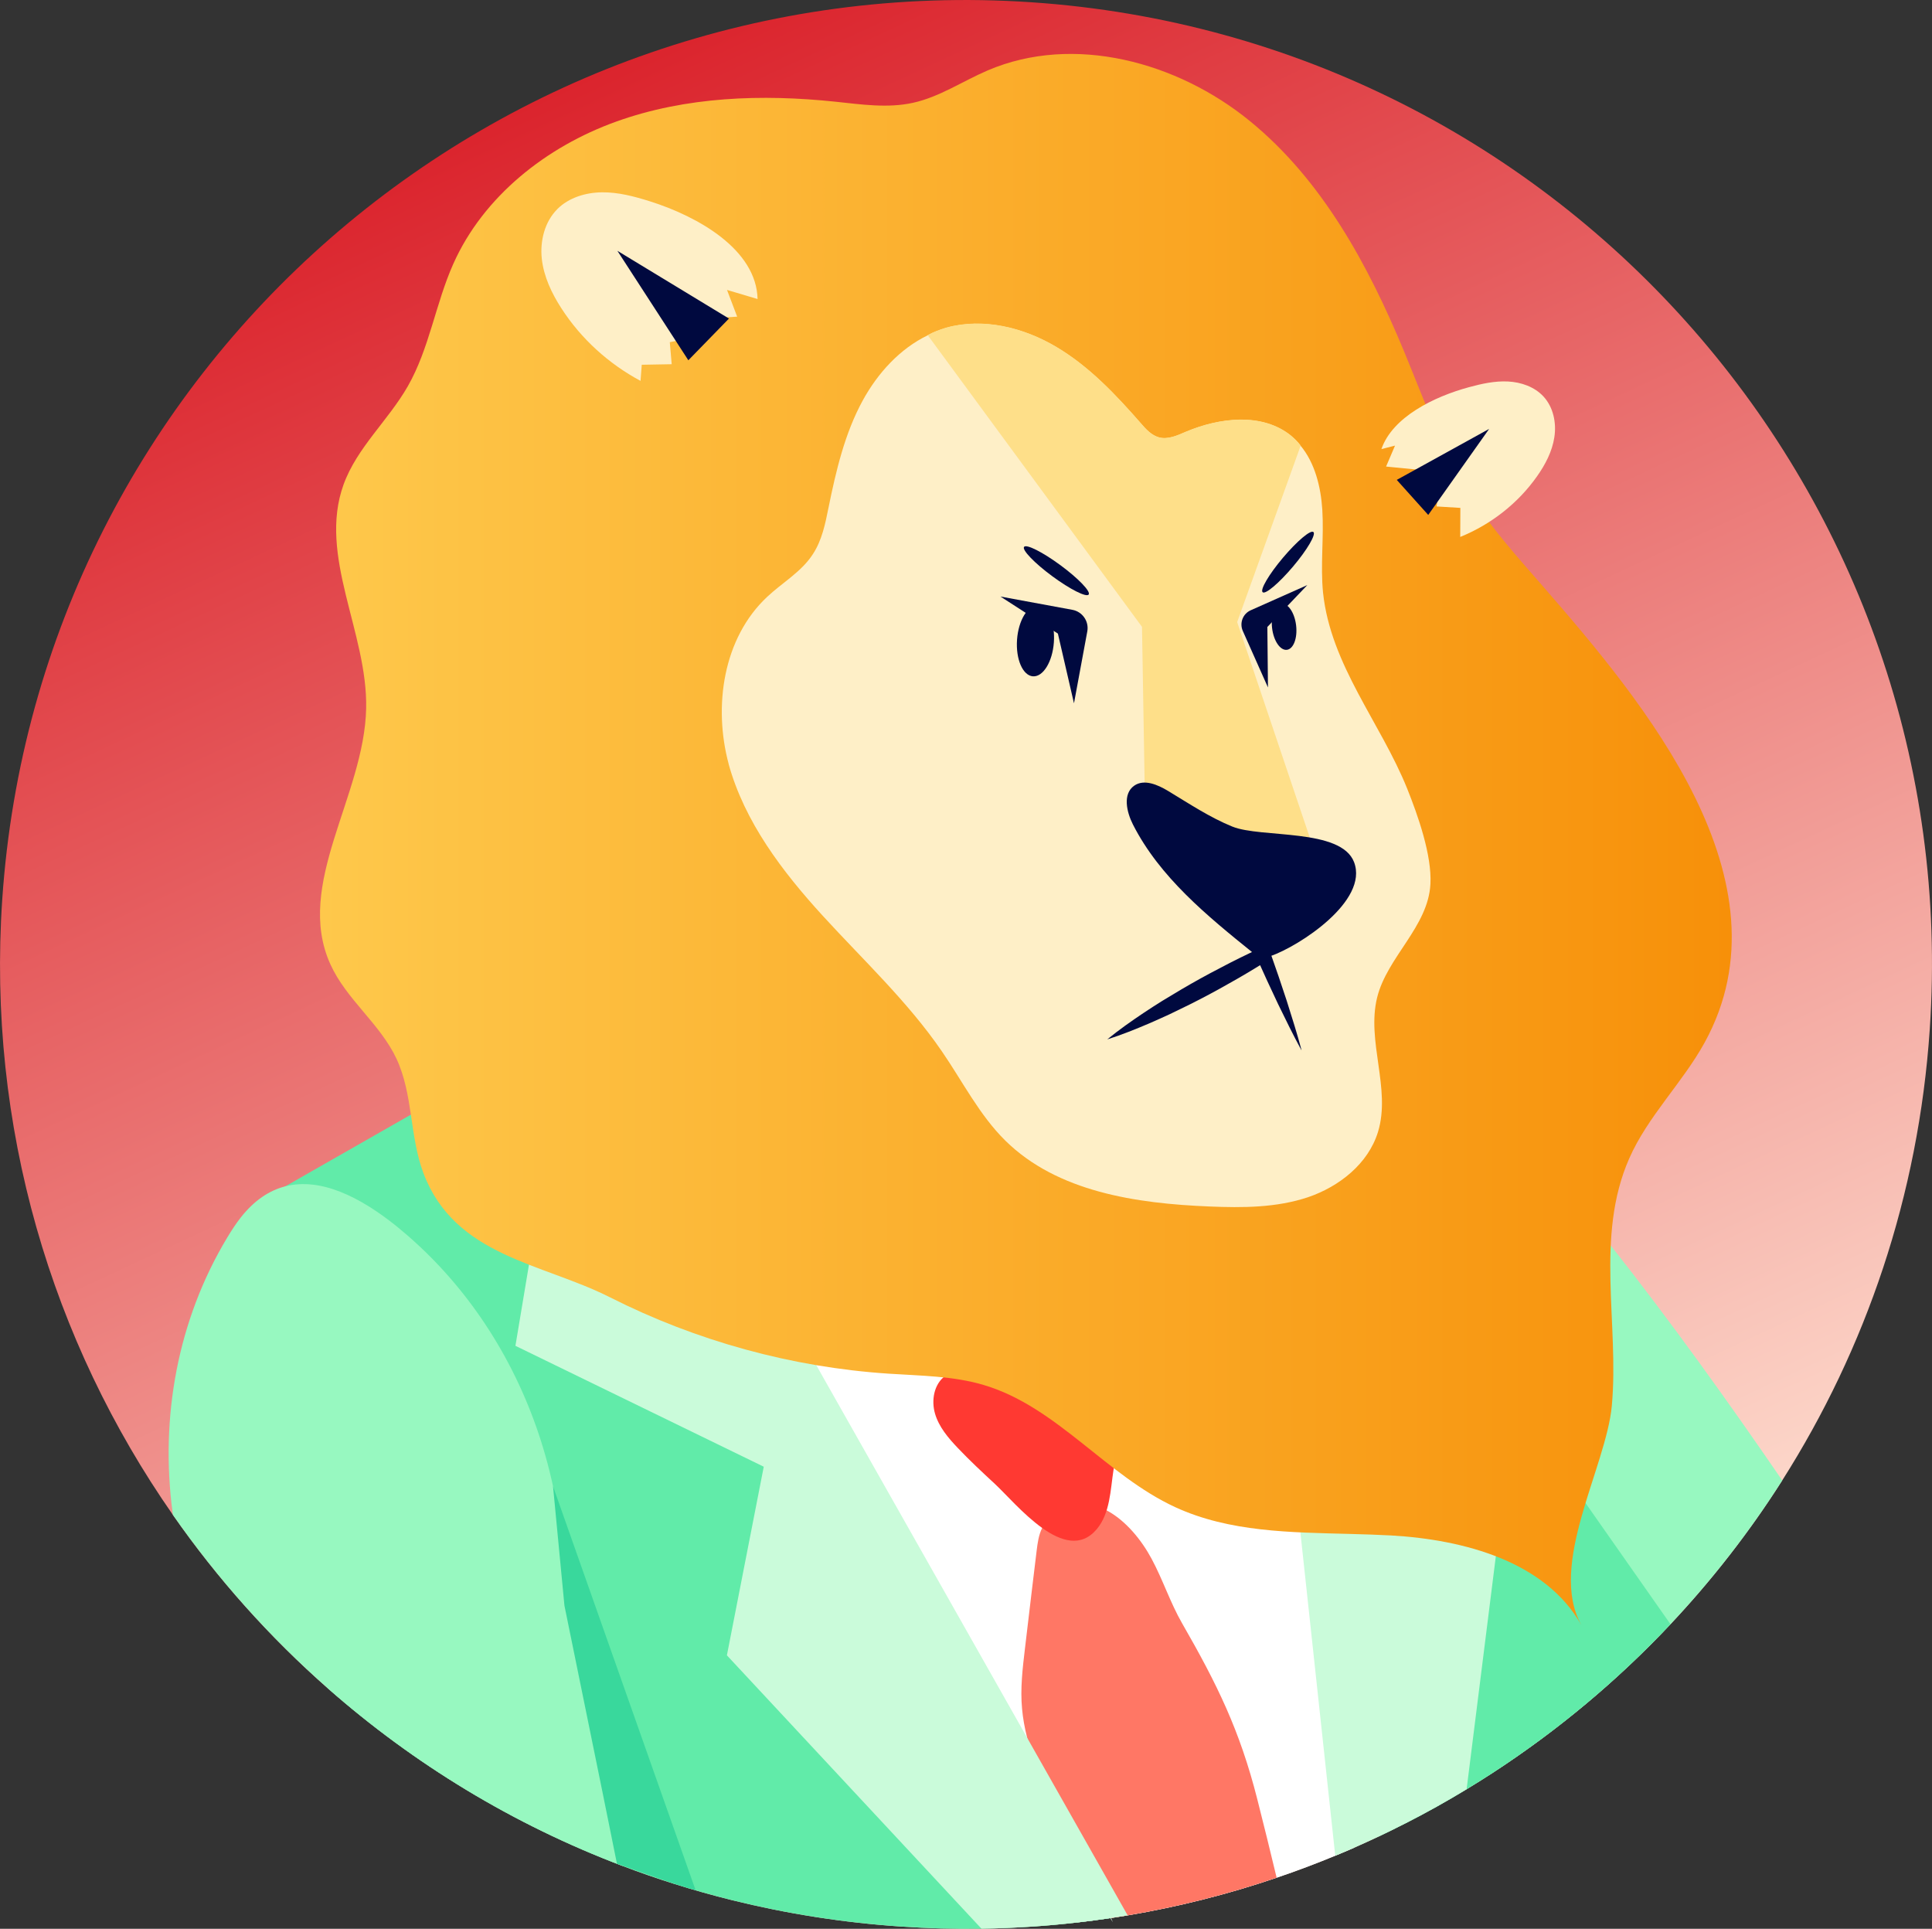 <svg width="583" height="582" viewBox="0 0 583 582" fill="none" xmlns="http://www.w3.org/2000/svg">
<rect x="0" y="0" width="583" height="582" fill="#333333" stroke="none"/>
<g clip-path="url(#clip0_9872_1364)">
<path d="M582.322 310.612C578.931 360.74 563.006 407.063 537.807 446.708C527.929 462.259 516.621 476.767 504.086 490.104C488.069 507.119 470.036 522.194 450.408 534.964C447.824 536.647 445.203 538.293 442.564 539.885C436.553 543.544 430.377 546.983 424.091 550.185C421.379 551.575 418.667 552.911 415.918 554.21C413.48 555.362 411.006 556.478 408.532 557.576C406.663 558.381 404.812 559.186 402.924 559.954C397.115 562.351 391.232 564.583 385.239 566.596C370.707 571.535 355.679 575.359 340.285 577.957C338.599 578.231 336.913 578.506 335.227 578.762C335.172 578.762 335.117 578.78 335.08 578.78C331.763 579.274 328.446 579.713 325.11 580.097C315.581 581.195 305.923 581.817 296.155 581.963C288.128 582.091 280.009 581.872 271.854 581.323C254.389 580.152 237.382 577.444 220.961 573.383C215.024 571.919 209.159 570.255 203.368 568.425C198.145 566.779 192.977 564.986 187.882 563.046C154.876 550.551 124.858 532.256 98.999 509.515C81.332 493.983 65.608 476.383 52.175 457.118C15.632 404.721 -3.959 340.03 0.678 271.388C11.527 111.05 150.533 -10.154 311.146 0.677C471.758 11.489 593.171 150.257 582.322 310.612Z" fill="url(#paint0_linear_9872_1364)"/>
<path d="M342.686 361.911C344.775 368.223 347.011 374.754 349.357 381.432C358.062 406.277 368.141 432.951 377.433 456.588C378.074 458.198 378.697 459.789 379.32 461.363C385.954 478.121 392.094 493.105 396.95 504.521C400.89 513.76 403.988 520.657 405.802 524.224C405.93 524.462 406.058 524.718 406.205 524.993C407.909 528.121 411.172 532.896 415.533 538.824C417.952 542.135 420.72 545.812 423.743 549.746C423.853 549.892 423.963 550.039 424.092 550.185C430.378 546.983 436.554 543.544 442.565 539.885C445.204 538.293 447.824 536.647 450.408 534.964C485.394 512.205 515.302 482.128 537.807 446.709C521.24 422.559 504.178 398.776 486.053 375.815C478.283 365.991 470.366 356.35 462.192 346.891C455.393 339.006 448.356 331.212 440.86 323.949C432.852 316.174 424.367 308.984 415.13 302.91C410.64 299.965 405.985 297.257 401.129 294.897C397.097 292.939 390.738 290.561 383.37 288.512C381.446 287.981 379.503 287.469 377.469 286.993H377.451C376.131 286.682 374.794 286.39 373.437 286.115C366.272 284.652 358.758 283.719 351.831 283.865C341.146 284.066 331.891 286.792 327.548 294.074C324.011 299.946 331.287 327.59 342.704 361.911H342.686Z" fill="#97F8C0"/>
<path d="M170.326 353.807L201.444 399.306L325.111 580.097C328.446 579.713 331.763 579.274 335.08 578.78L335.813 579.988C335.612 579.585 335.428 579.183 335.227 578.762C336.913 578.506 338.599 578.231 340.285 577.957C355.679 575.359 370.707 571.535 385.24 566.596C391.232 564.583 397.115 562.351 402.925 559.955C404.812 559.186 406.663 558.381 408.532 557.576L406.205 524.993L401.752 462.717L394.513 361.289L391.031 312.552L389.601 292.537L382.381 290.872L377.946 289.866L373.749 288.896L351.849 283.865L232.361 256.477L177.968 244L173.588 307.155L173.258 311.893L170.362 353.807H170.326Z" fill="white"/>
<path d="M224.169 379.639C222.794 394.476 221.493 409.972 227.064 423.785C233.662 440.159 248.635 451.337 262.068 462.808C270.095 469.65 277.774 476.895 285.104 484.488C283.491 482.823 286.534 470.218 286.882 467.711C287.706 461.875 288.714 456.076 289.942 450.313C292.343 438.988 296.65 428.249 299.289 417.052C302.056 405.435 288.073 408.527 280.303 407.301C270.406 405.728 260.712 402.746 251.658 398.465C241.561 393.708 232.214 387.36 224.169 379.621V379.639Z" fill="white"/>
<path d="M326.027 405.746C334.714 417.729 347.78 426.072 356.119 438.293C362.167 447.166 365.814 458.125 374.445 464.528C380.915 447.989 386.192 430.993 390.224 413.704C393.56 399.398 396.015 384.432 392.772 370.126C391.709 365.406 389.968 360.759 386.907 357.008C383.315 352.618 375.178 345.354 370.322 351.062C365.429 356.807 362.112 364.473 357.658 370.656C348.44 383.463 337.811 395.281 326.009 405.764L326.027 405.746Z" fill="white"/>
<path d="M308.415 515.608C308.672 518.48 309.203 521.407 309.955 524.371C314.555 542.666 327.291 562.113 335.227 578.762C336.913 578.506 338.599 578.231 340.285 577.957C355.679 575.359 370.707 571.535 385.24 566.596C383.352 558.674 381.391 550.77 379.394 542.885C374.134 522.139 367.28 508.198 356.724 489.848C353.132 483.61 350.914 476.676 347.487 470.327C344.5 464.766 339.735 458.802 333.907 455.728C333.431 455.472 332.954 455.234 332.478 455.033C327.035 452.673 317.963 455.234 314.866 460.357C314.72 460.595 314.591 460.832 314.481 461.07C313.418 463.174 313.107 465.607 312.814 467.949C312.3 472.047 311.824 476.145 311.329 480.243C310.651 485.951 309.973 491.659 309.295 497.386C308.58 503.423 307.847 509.534 308.415 515.608Z" fill="#FF7765"/>
<path d="M340.853 422.376C341.275 417.254 339.845 411.582 335.667 408.564C332.991 406.643 329.564 406.057 326.284 406.094C322.142 406.13 318.073 407.027 314.042 407.905L291.353 412.899C289.191 413.375 286.955 413.887 285.177 415.205C281.824 417.693 280.981 422.559 282.154 426.566C283.326 430.572 286.13 433.884 289.008 436.903C292.581 440.671 296.393 444.221 300.205 447.751C306.711 453.789 321.537 472.633 330.957 461.418C335.007 456.606 335.08 449.526 335.997 443.653C337.114 436.463 340.285 429.621 340.89 422.358L340.853 422.376Z" fill="#FF3932"/>
<path d="M504.086 490.104C488.069 507.119 470.036 522.194 450.408 534.964C447.824 536.647 445.204 538.293 442.565 539.885C436.554 543.544 430.378 546.983 424.092 550.185C421.379 551.575 418.667 552.911 415.918 554.21L415.533 538.824L413.627 463.046L410.805 350.55L409.962 316.814L449.364 412.058L504.086 490.104Z" fill="#61EBA9"/>
<path d="M370.908 262.862L373.126 283.481L373.419 286.115L373.712 288.896L374.042 291.951L380.401 351.008L381.794 363.851L388.099 422.34L392.405 462.387L396.95 504.521L402.925 559.955C404.812 559.186 406.663 558.381 408.532 557.576C411.007 556.479 413.481 555.363 415.918 554.21C418.667 552.911 421.379 551.576 424.092 550.185C430.378 546.983 436.554 543.544 442.565 539.885L451.38 469.614L459.773 402.856L417.567 356.203L440.86 323.949L455.961 303.056L422.424 287.213L401.294 277.224L370.908 262.862Z" fill="#CAFBDA"/>
<path d="M84.723 358.746L98.999 509.515C124.858 532.256 154.877 550.551 187.882 563.047C192.977 564.986 198.145 566.779 203.368 568.425C209.159 570.255 215.024 571.92 220.962 573.383C237.382 577.445 254.389 580.152 271.854 581.323C280.009 581.872 288.128 582.092 296.155 581.964C305.923 581.817 315.581 581.195 325.111 580.097C328.446 579.713 331.763 579.274 335.08 578.78L267.767 467.803L232.159 409.058L223.124 394.129L173.24 311.893L171.7 309.35L171.59 309.167L123.997 336.335L86.079 357.978L84.741 358.746H84.723Z" fill="#61EBA9"/>
<path d="M52.084 456.442C52.12 456.661 52.139 456.881 52.175 457.118C65.609 476.383 81.333 493.983 98.999 509.515C124.858 532.256 154.877 550.551 187.882 563.046C180.479 535.183 172.433 496.654 169.611 466.174C168.915 458.71 167.668 451.337 165.872 444.111C165.872 443.983 165.817 443.855 165.781 443.745C159.806 419.815 147.876 397.641 130.612 379.987C128.193 377.517 125.664 375.139 123.044 372.852C121.962 371.919 120.881 371.004 119.781 370.107C108.474 360.997 96.617 355.252 86.061 357.978C81.241 359.222 76.696 362.204 72.591 367.455C71.326 369.065 69.97 371.095 68.577 373.419C53.605 398.263 48.253 427.682 52.084 456.442Z" fill="#97F8C0"/>
<path d="M170.326 484.488L181.853 541.001L186.178 562.406C191.969 564.236 203.955 568.864 209.892 570.328L166.88 448.483L170.326 484.488Z" fill="#39D89C"/>
<path d="M155.536 406.094L230.473 442.574L219.349 499.49L296.155 581.963C305.923 581.817 315.581 581.195 325.111 580.097C328.446 579.713 331.763 579.274 335.08 578.78L335.813 579.988C335.612 579.585 335.428 579.183 335.227 578.762C336.913 578.506 338.599 578.231 340.285 577.957L309.955 524.371L284.774 479.877L246.325 411.948L231.792 386.244H231.774L181.651 297.678L173.551 307.155L171.682 309.35L155.536 406.094Z" fill="#CAFBDA"/>
<path d="M407.579 462.863C411.685 462.973 415.79 463.101 419.858 463.32C441.887 464.601 466.352 471.169 477.202 490.36C466.957 472.212 484.679 442.72 486.383 424.187C488.637 399.489 481.27 373.144 491.624 349.581C497.232 336.811 507.678 326.785 514.404 314.564C541.197 265.753 496.078 211.947 465.638 176.967C457.977 168.167 450.115 159.477 443.848 149.653C435.197 136.096 429.809 120.802 423.652 105.946C412.858 79.931 398.948 54.263 377.084 36.462C355.239 18.661 323.993 10.154 298.061 21.24C290.492 24.479 283.51 29.272 275.464 31.028C267.859 32.693 259.96 31.522 252.208 30.699C229.96 28.357 206.979 29.126 185.921 36.7C164.864 44.274 145.86 59.239 136.77 79.656C131.419 91.676 129.568 105.16 123.044 116.576C117.161 126.857 107.704 135.072 103.673 146.213C95.884 167.765 110.966 190.853 110.49 213.759C109.94 240.25 88.755 266.814 99.696 290.963C104.479 301.556 114.705 308.929 119.635 319.449C124.675 330.206 123.593 342.921 127.79 354.026C137.32 379.164 163.508 381.048 184.107 391.476C210.167 404.648 238.885 412.552 268.024 414.491C277.773 415.15 287.706 415.15 297.071 417.985C319.008 424.59 333.852 445.208 354.671 454.795C371.018 462.314 389.4 462.387 407.579 462.863Z" fill="url(#paint1_linear_9872_1364)"/>
<path d="M219.862 230.517C224.682 247.988 236.026 262.936 248.286 276.346C260.528 289.738 273.943 302.251 284.206 317.217C290.474 326.328 295.532 336.445 303.376 344.184C319.081 359.661 342.887 363.155 364.952 364.052C374.995 364.473 385.185 364.436 394.714 361.253C404.171 358.033 412.894 351.117 415.826 341.549C419.803 328.523 412.289 314.235 415.57 300.971C418.594 288.768 430.982 279.602 431.642 266.759C432.119 258.051 427.867 246.031 424.623 237.945C416.633 218.113 401.55 200.714 399.241 178.833C398.416 170.509 399.534 162.167 399.021 153.824C398.581 146.927 396.785 139.682 392.479 134.505C391.599 133.352 390.591 132.346 389.491 131.431C380.823 124.497 368.013 125.998 357.75 130.352C355.221 131.449 352.417 132.712 349.76 132.017C347.451 131.376 345.783 129.547 344.28 127.79C336.693 119.119 328.666 110.593 318.715 104.702C308.818 98.829 296.668 95.829 285.562 98.903C283.601 99.488 281.64 100.22 279.954 101.171C271.561 105.214 264.89 112.551 260.382 120.765C254.92 130.718 252.281 142.024 250.009 153.202C249.038 158.032 248.03 163.045 245.299 167.198C241.89 172.522 236.118 175.76 231.518 180.078C218.231 192.482 215.17 213.082 219.899 230.59L219.862 230.517Z" fill="#FEEFC7"/>
<path d="M168.163 63.099C171.645 59.623 176.722 58.087 181.633 58.032C186.563 57.977 191.383 59.258 196.093 60.739C210.827 65.386 228.255 75.375 228.604 90.231L219.385 87.487L222.446 95.555L210.552 96.232L212.99 100.988L202.122 103.257L202.69 109.898L193.655 110.063L193.289 114.929C183.649 109.77 175.31 102.196 169.391 93.012C166.459 88.475 164.076 83.444 163.49 78.065C162.922 72.686 164.351 66.923 168.181 63.099H168.163Z" fill="#FEEFC7"/>
<path d="M440.695 153.257L433.511 152.818L434.171 147.567L425.613 145.409L427.702 141.713L418.264 140.78L420.958 134.468L416.853 135.511C420.188 125.87 432.65 119.704 443.279 116.832C447.128 115.789 451.068 114.911 455.045 115.112C459.022 115.313 463.072 116.722 465.766 119.649C468.735 122.869 469.706 127.571 469.046 131.889C468.405 136.206 466.316 140.194 463.787 143.762C458.05 151.903 449.877 158.27 440.64 162.02L440.677 153.239L440.695 153.257Z" fill="#FEEFC7"/>
<path d="M279.936 101.116L344.61 189.152L345.435 238.146L350.823 250.202L397.72 260.027L395.228 252.709L373.327 187.706L392.497 134.45C391.617 133.297 390.609 132.291 389.51 131.376C380.841 124.442 368.031 125.943 357.768 130.297C355.239 131.395 352.435 132.657 349.778 131.962C347.469 131.321 345.801 129.492 344.298 127.736C336.711 119.064 328.684 110.538 318.733 104.647C308.837 98.775 296.686 95.774 285.581 98.848C283.62 99.433 281.659 100.165 279.973 101.116H279.936Z" fill="#FEDF89"/>
<path d="M371.898 249.434C365.025 246.635 358.813 242.482 352.472 238.658C349.338 236.774 345.233 234.981 342.246 237.085C338.745 239.555 339.937 244.97 341.879 248.793C349.943 264.655 364.219 276.327 378.092 287.506C378.862 288.128 379.668 288.768 380.658 288.933C381.574 289.097 382.509 288.805 383.37 288.512C392.02 285.512 413.059 271.882 408.606 260.155C404.684 249.836 380.511 252.928 371.916 249.434H371.898Z" fill="#00093F"/>
<path d="M319.228 191.183L324.084 212.222L328.098 190.542C328.666 187.505 326.65 184.578 323.608 184.011L301.891 180.004L319.228 191.183Z" fill="#00093F"/>
<path d="M382.436 189.17L382.619 207.429L375.032 190.396C373.969 187.999 375.032 185.2 377.433 184.139L394.494 176.547L382.454 189.17H382.436Z" fill="#00093F"/>
<path d="M309.02 165.021C308.342 165.935 312.154 169.905 317.542 173.875C322.93 177.845 327.841 180.315 328.519 179.401C329.197 178.486 325.386 174.516 319.998 170.546C314.61 166.576 309.698 164.106 309.02 165.021Z" fill="#00093F"/>
<path d="M396.327 160.52C397.188 161.234 394.458 165.899 390.224 170.912C385.991 175.925 381.868 179.419 381.025 178.705C380.163 177.992 382.894 173.327 387.127 168.314C391.361 163.301 395.484 159.807 396.327 160.539V160.52Z" fill="#00093F"/>
<path d="M392.735 316.814C391.397 311.783 389.821 306.862 388.263 301.922C386.651 297.019 385.001 292.116 383.26 287.249L382.491 285.091L380.2 286.152C376.131 288.036 372.118 289.994 368.178 292.098C364.201 294.147 360.297 296.306 356.449 298.574L350.694 302.032C348.807 303.239 346.901 304.41 345.05 305.673C341.329 308.161 337.646 310.759 334.127 313.631C338.471 312.259 342.631 310.576 346.754 308.819C348.825 307.941 350.841 306.99 352.875 306.075L358.904 303.148C362.9 301.154 366.858 299.05 370.725 296.836C374.629 294.677 378.459 292.372 382.252 289.994L379.192 288.896C381.281 293.616 383.462 298.3 385.679 302.983C387.952 307.63 390.206 312.295 392.698 316.851L392.735 316.814Z" fill="#00093F"/>
<path d="M318.016 193.814C318.434 187.928 316.286 182.98 313.216 182.763C310.147 182.545 307.32 187.14 306.901 193.026C306.483 198.912 308.632 203.86 311.701 204.077C314.77 204.295 317.597 199.7 318.016 193.814Z" fill="#00093F"/>
<path d="M388.327 196.079C390.327 195.839 391.574 192.53 391.112 188.688C390.651 184.846 388.655 181.925 386.655 182.164C384.655 182.404 383.409 185.713 383.87 189.555C384.332 193.397 386.327 196.318 388.327 196.079Z" fill="#00093F"/>
<path d="M207.712 108.709L219.972 96.122L186.306 75.686L207.712 108.709Z" fill="#00093F"/>
<path d="M430.982 155.379L421.489 144.805L449.364 129.419L430.982 155.379Z" fill="#00093F"/>
</g>
<defs>
<linearGradient id="paint0_linear_9872_1364" x1="168.291" y1="27.241" x2="414.032" y2="555.1" gradientUnits="userSpaceOnUse">
<stop stop-color="#DB242D"/>
<stop offset="1" stop-color="#FFE5D6"/>
</linearGradient>
<linearGradient id="paint1_linear_9872_1364" x1="522.559" y1="253.331" x2="96.562" y2="253.331" gradientUnits="userSpaceOnUse">
<stop stop-color="#F79009"/>
<stop offset="1" stop-color="#FEC84B"/>
</linearGradient>
<clipPath id="clip0_9872_1364">
<rect width="583" height="582" fill="white"/>
</clipPath>
</defs>
</svg>
